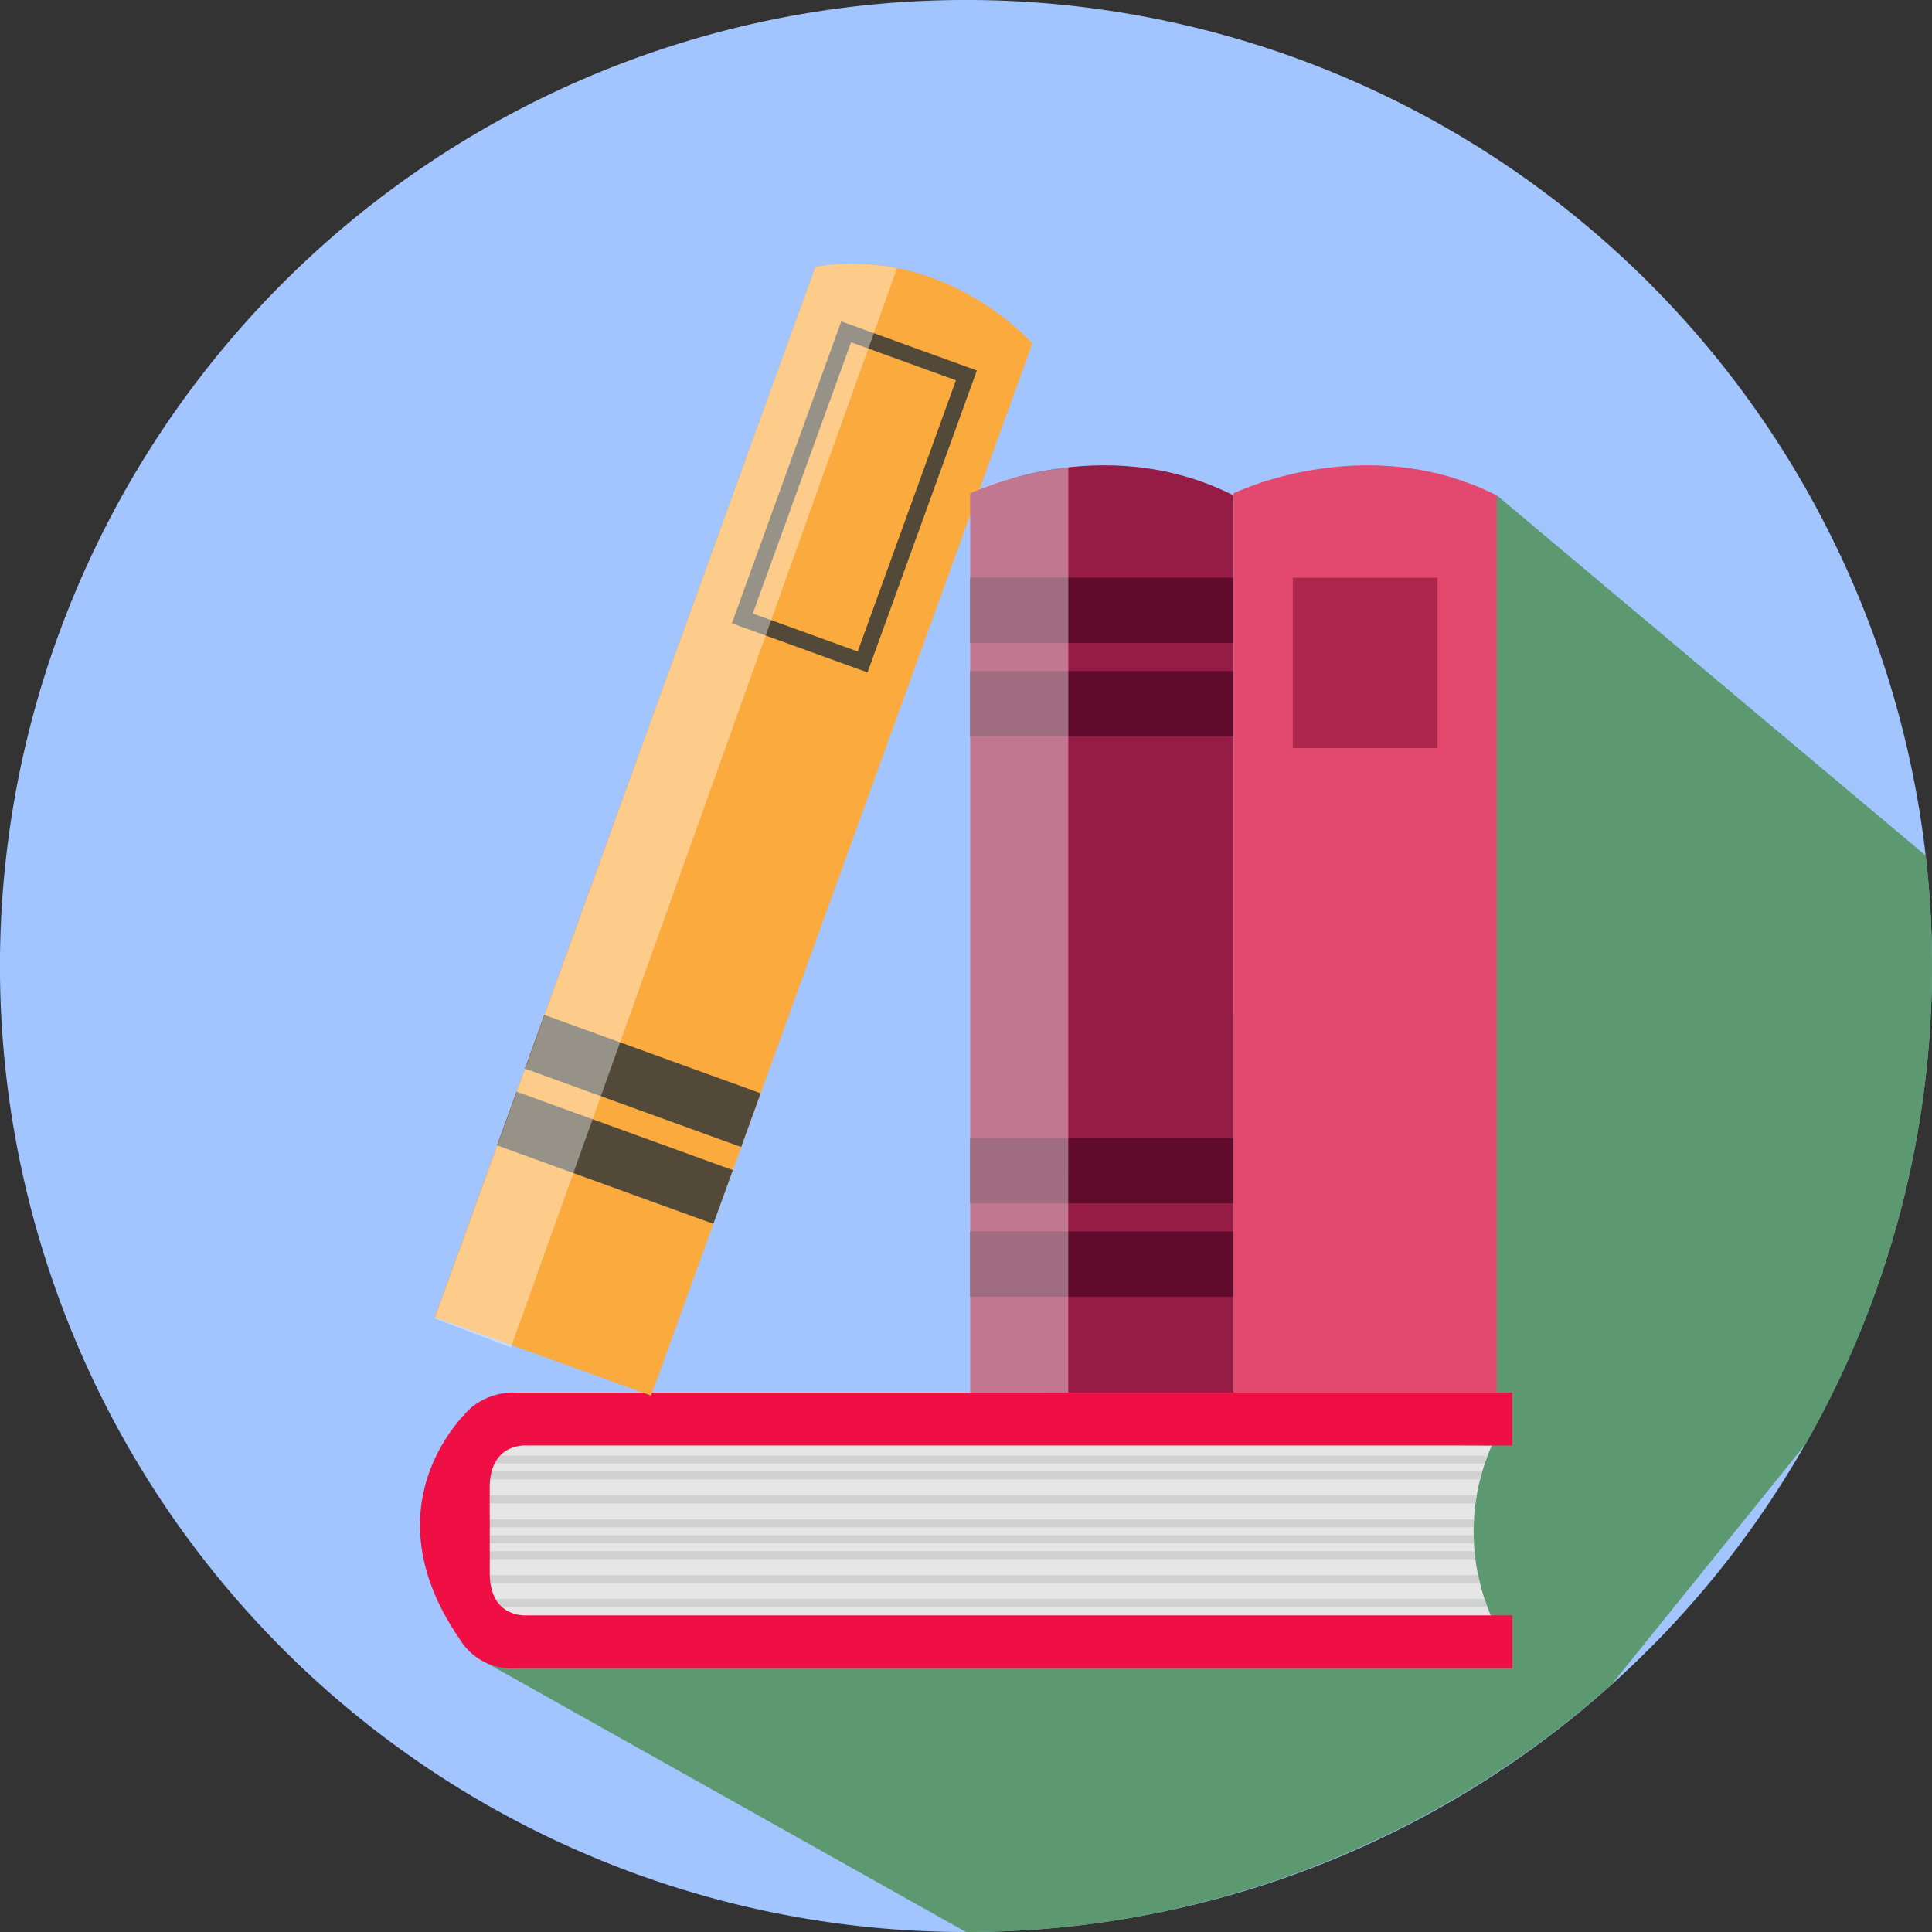 <svg id="Component_18_1" data-name="Component 18 – 1" xmlns="http://www.w3.org/2000/svg" xmlns:xlink="http://www.w3.org/1999/xlink" width="92.998" height="93" viewBox="0 0 92.998 93">
  <rect x="0" y="0" width="92.998" height="93" fill="#333333" stroke="none"/>
  <defs>
    <clipPath id="clip-path">
      <path id="Path_11150" data-name="Path 11150" d="M640.412,682.184a10.247,10.247,0,0,0,.243,8.8H591.767l-.244-9.41Z" transform="translate(-591.523 -681.573)" fill="none"/>
    </clipPath>
    <linearGradient id="linear-gradient" x1="3.558" y1="0.359" x2="3.558" y2="-0.699" gradientUnits="objectBoundingBox">
      <stop offset="0" stop-color="#fff"/>
      <stop offset="1" stop-color="#fff"/>
    </linearGradient>
    <linearGradient id="linear-gradient-2" x1="0.5" y1="1" x2="0.5" y2="0" xlink:href="#linear-gradient"/>
  </defs>
  <path id="Path_11147" data-name="Path 11147" d="M636.344,583.1a46.5,46.5,0,1,1-46.5-46.5A46.5,46.5,0,0,1,636.344,583.1Z" transform="translate(-543.346 -536.601)" fill="#a2c4ff"/>
  <path id="Path_11148" data-name="Path 11148" d="M655.512,632.389a46.278,46.278,0,0,0,6.089-23.015,46.982,46.982,0,0,0-.3-5.314l-20.647-17.342-22.354,44.207-26.772,11.719L615.1,655.872a44.969,44.969,0,0,0,7.6-.621,47.226,47.226,0,0,0,23.477-11.29Z" transform="translate(-568.603 -562.875)" fill="#5c9971"/>
  <g id="Group_16490" data-name="Group 16490" transform="translate(20.21 12.696)">
    <g id="Group_16478" data-name="Group 16478" transform="translate(0 54.338)">
      <path id="Path_11149" data-name="Path 11149" d="M640.412,682.184a10.247,10.247,0,0,0,.243,8.8H591.767l-.244-9.41Z" transform="translate(-588.813 -679.638)" fill="#e7e6e6"/>
      <g id="Group_16477" data-name="Group 16477" transform="translate(2.71 1.935)">
        <g id="Group_16476" data-name="Group 16476" clip-path="url(#clip-path)">
          <g id="Group_16475" data-name="Group 16475" transform="translate(0 1.096)">
            <g id="Group_16466" data-name="Group 16466">
              <g id="Group_16462" data-name="Group 16462">
                <g id="Group_16460" data-name="Group 16460">
                  <rect id="Rectangle_6285" data-name="Rectangle 6285" width="48.789" height="0.384" fill="#d0d1d1"/>
                </g>
                <g id="Group_16461" data-name="Group 16461" transform="translate(0 0.767)">
                  <rect id="Rectangle_6286" data-name="Rectangle 6286" width="48.789" height="0.383" fill="#d0d1d1"/>
                </g>
              </g>
              <g id="Group_16465" data-name="Group 16465" transform="translate(0 1.918)">
                <g id="Group_16463" data-name="Group 16463">
                  <rect id="Rectangle_6287" data-name="Rectangle 6287" width="48.789" height="0.384" fill="#d0d1d1"/>
                </g>
                <g id="Group_16464" data-name="Group 16464" transform="translate(0 1.151)">
                  <rect id="Rectangle_6288" data-name="Rectangle 6288" width="48.789" height="0.384" fill="#d0d1d1"/>
                </g>
              </g>
            </g>
            <g id="Group_16474" data-name="Group 16474" transform="translate(0 3.837)">
              <g id="Group_16468" data-name="Group 16468">
                <g id="Group_16467" data-name="Group 16467">
                  <rect id="Rectangle_6289" data-name="Rectangle 6289" width="48.789" height="0.384" fill="#d0d1d1"/>
                </g>
              </g>
              <g id="Group_16471" data-name="Group 16471" transform="translate(0 0.767)">
                <g id="Group_16469" data-name="Group 16469">
                  <rect id="Rectangle_6290" data-name="Rectangle 6290" width="48.789" height="0.384" fill="#d0d1d1"/>
                </g>
                <g id="Group_16470" data-name="Group 16470" transform="translate(0 1.15)">
                  <rect id="Rectangle_6291" data-name="Rectangle 6291" width="48.789" height="0.384" fill="#d0d1d1"/>
                </g>
              </g>
              <g id="Group_16473" data-name="Group 16473" transform="translate(0 3.068)">
                <g id="Group_16472" data-name="Group 16472">
                  <rect id="Rectangle_6292" data-name="Rectangle 6292" width="48.789" height="0.384" fill="#d0d1d1"/>
                </g>
              </g>
            </g>
          </g>
        </g>
      </g>
      <path id="Path_11151" data-name="Path 11151" d="M589.189,683.338v-1.248c0-2.217,1.8-2.038,1.8-2.038h47.42v-2.546H590.5a3.2,3.2,0,0,0-2.189.714h0l0,0c-.043.037-.083.075-.122.113l-.012.012c-.022.022-.046.042-.065.065-.906.916-4.414,5.072-.376,10.947a2.936,2.936,0,0,0,2.767,1.416h47.909v-2.547h-47.42s-1.8.18-1.8-2.036v-2.853Z" transform="translate(-585.827 -677.505)" fill="#ef0f44"/>
    </g>
    <g id="Group_16482" data-name="Group 16482" transform="translate(0.717 0)">
      <g id="Group_16481" data-name="Group 16481" transform="translate(0 0.002)">
        <g id="Group_16480" data-name="Group 16480">
          <path id="Path_11152" data-name="Path 11152" d="M587.334,614l10.413,3.773,18.351-50.65s-4.172-4.739-10.445-3.683Z" transform="translate(-587.334 -563.291)" fill="#fbaa3e"/>
          <g id="Group_16479" data-name="Group 16479" transform="translate(14.303 2.772)">
            <path id="Path_11153" data-name="Path 11153" d="M623.926,586.014l-6.528-2.365,5.266-14.532,6.526,2.365Zm-5.521-2.836,5.05,1.83,4.729-13.055-5.049-1.829Z" transform="translate(-617.398 -569.117)" fill="#524938"/>
          </g>
        </g>
        <rect id="Rectangle_6293" data-name="Rectangle 6293" width="2.751" height="11.073" transform="translate(4.339 38.741) rotate(-70.076)" fill="#524938"/>
        <rect id="Rectangle_6294" data-name="Rectangle 6294" width="2.75" height="11.074" transform="matrix(0.341, -0.94, 0.94, 0.341, 3.001, 42.436)" fill="#524938"/>
      </g>
      <path id="Path_11154" data-name="Path 11154" d="M591,615.454l-3.664-1.4,18.32-50.611a9.18,9.18,0,0,1,1.88-.154,11.706,11.706,0,0,1,2.053.21Z" transform="translate(-587.334 -563.287)" opacity="0.4" fill="url(#linear-gradient)"/>
    </g>
    <g id="Group_16489" data-name="Group 16489" transform="translate(26.5 9.702)">
      <g id="Group_16486" data-name="Group 16486">
        <g id="Group_16485" data-name="Group 16485">
          <path id="Path_11155" data-name="Path 11155" d="M654.2,628.317H641.529V585.029s6.334-3.1,12.669.1Z" transform="translate(-641.529 -583.681)" fill="#961c45"/>
          <g id="Group_16483" data-name="Group 16483" transform="translate(0 32.38)">
            <rect id="Rectangle_6295" data-name="Rectangle 6295" width="12.668" height="3.147" fill="#600b2c"/>
            <rect id="Rectangle_6296" data-name="Rectangle 6296" width="12.668" height="3.147" transform="translate(0 4.495)" fill="#600b2c"/>
          </g>
          <g id="Group_16484" data-name="Group 16484" transform="translate(0 5.409)">
            <rect id="Rectangle_6297" data-name="Rectangle 6297" width="12.668" height="3.146" fill="#600b2c"/>
            <rect id="Rectangle_6298" data-name="Rectangle 6298" width="12.668" height="3.146" transform="translate(0 4.495)" fill="#600b2c"/>
          </g>
        </g>
        <path id="Path_11156" data-name="Path 11156" d="M646.241,628.424h-4.712V585.136a9.71,9.71,0,0,1,2.215-.778,19.218,19.218,0,0,1,2.5-.472Z" transform="translate(-641.529 -583.788)" opacity="0.4" fill="url(#linear-gradient-2)"/>
      </g>
      <g id="Group_16488" data-name="Group 16488" transform="translate(12.668)">
        <g id="Group_16487" data-name="Group 16487">
          <path id="Path_11157" data-name="Path 11157" d="M680.826,628.317H668.158V585.029s6.334-3.1,12.667.1Z" transform="translate(-668.158 -583.681)" fill="#e3496f"/>
          <rect id="Rectangle_6299" data-name="Rectangle 6299" width="6.968" height="8.204" transform="translate(2.85 5.409)" fill="#ad274d"/>
        </g>
        <path id="Path_11158" data-name="Path 11158" d="M672.871,628.424h-4.713V585.136a9.743,9.743,0,0,1,2.215-.778,19.217,19.217,0,0,1,2.5-.472Z" transform="translate(-668.158 -583.788)" opacity="0.4" fill="url(#linear-gradient-2)"/>
      </g>
    </g>
  </g>
</svg>
